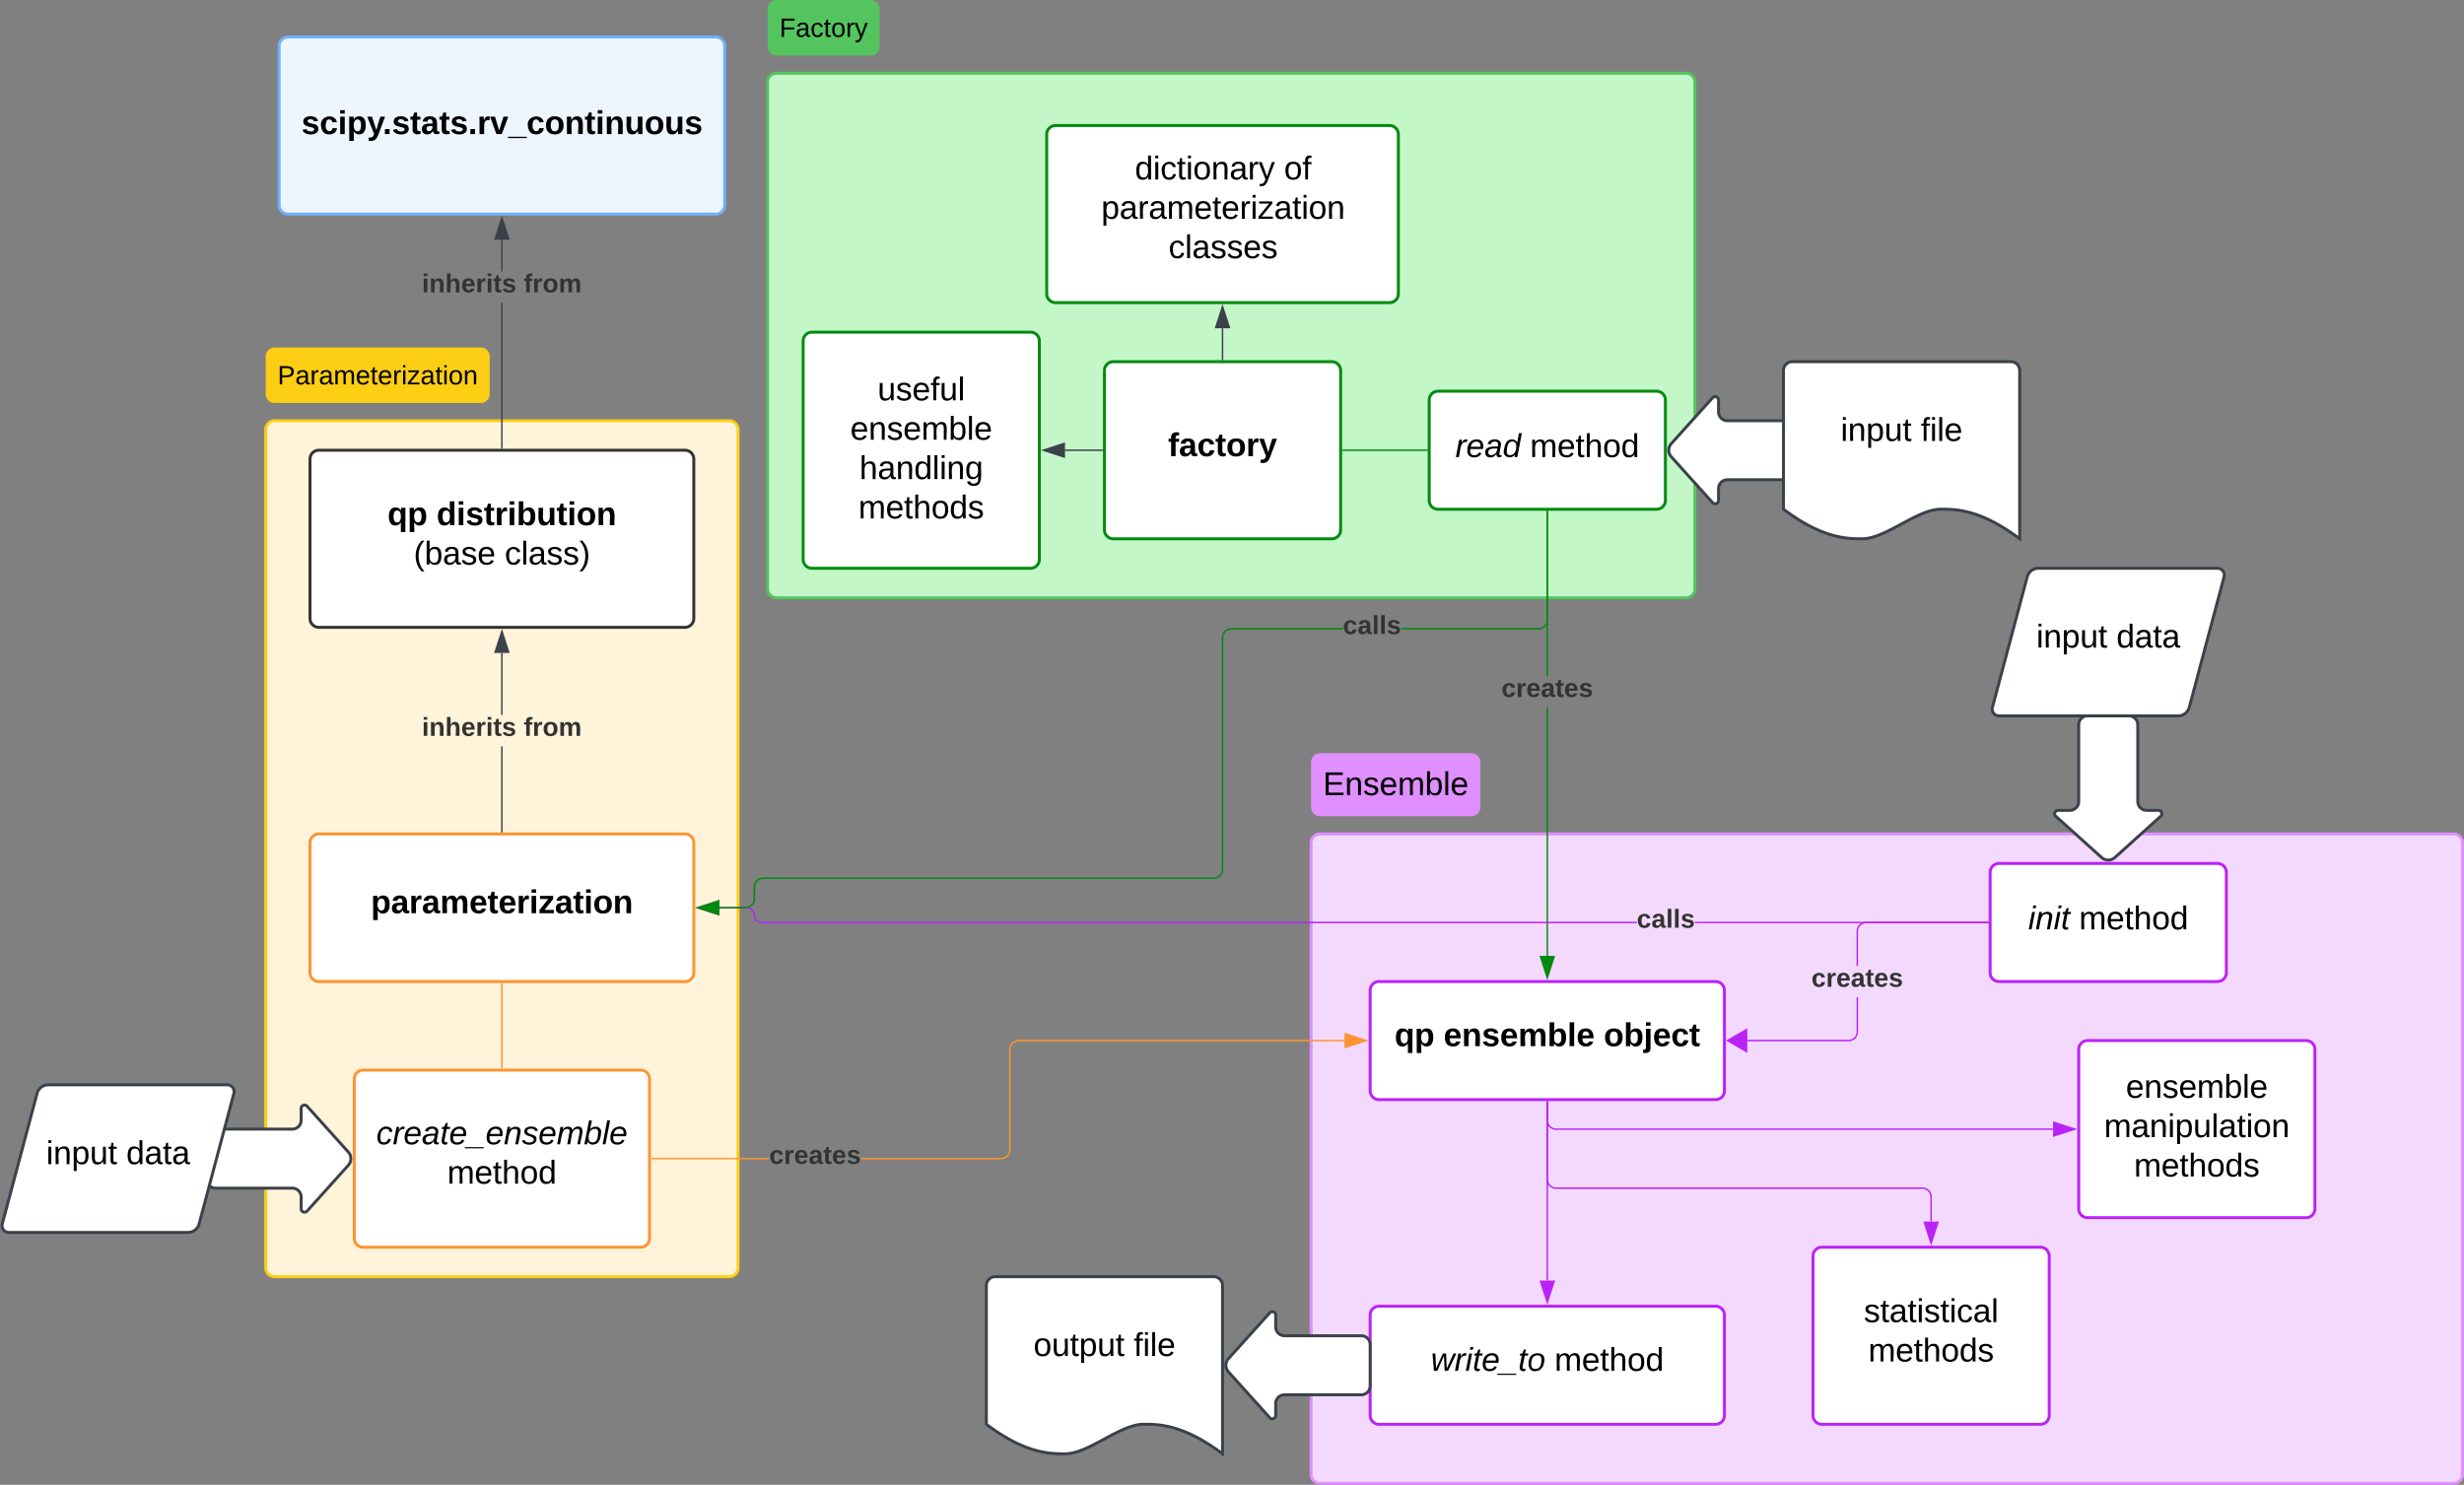 <svg xmlns="http://www.w3.org/2000/svg" xmlns:xlink="http://www.w3.org/1999/xlink" xmlns:lucid="lucid" width="1669.18" height="1006.05"><rect width="100%" height="100%" fill="#808080" stroke="none"/><g transform="translate(88.182 45.055)" lucid:page-tab-id="YKy2S~6Itggy"><path d="M800 526a6 6 0 0 1 6-6h768a6 6 0 0 1 6 6v428a6 6 0 0 1-6 6H806a6 6 0 0 1-6-6z" stroke="#e08fff" stroke-width="2" fill="#f4d9ff"/><path d="M800 471.33a6 6 0 0 1 6-6h102.64a6 6 0 0 1 6 6V502a6 6 0 0 1-6 6H806a6 6 0 0 1-6-6z" fill="#e08fff"/><use xlink:href="#a" transform="matrix(1,0,0,1,808,475.733) translate(0 17.944)"/><path d="M91.82 246a6 6 0 0 1 6-6h308a6 6 0 0 1 6 6v568a6 6 0 0 1-6 6h-308a6 6 0 0 1-6-6z" stroke="#fcce14" stroke-width="2" fill="#fff3d9"/><path d="M91.82 196.4a6 6 0 0 1 6-6h139.75a6 6 0 0 1 6 6V222a6 6 0 0 1-6 6H97.82a6 6 0 0 1-6-6z" fill="#fcce14"/><use xlink:href="#b" transform="matrix(1,0,0,1,99.818,200.8) translate(0 14.6)"/><path d="M431.82 10.54a6 6 0 0 1 6-6H1054a6 6 0 0 1 6 6V354a6 6 0 0 1-6 6H437.82a6 6 0 0 1-6-6z" stroke="#54c45e" stroke-width="2" fill="#c3f7c8"/><path d="M431.82-39.05a6 6 0 0 1 6-6h63.9a6 6 0 0 1 6 6v25.6a6 6 0 0 1-6 6h-63.9a6 6 0 0 1-6-6z" fill="#54c45e"/><use xlink:href="#c" transform="matrix(1,0,0,1,439.818,-34.655) translate(0 14.6)"/><path d="M121.82 266a6 6 0 0 1 6-6h248a6 6 0 0 1 6 6v108a6 6 0 0 1-6 6h-248a6 6 0 0 1-6-6z" stroke="#333" stroke-width="2" fill="#fff"/><use xlink:href="#d" transform="matrix(1,0,0,1,133.818,272) translate(40.5 38.778)"/><use xlink:href="#e" transform="matrix(1,0,0,1,133.818,272) translate(73.71 38.778)"/><use xlink:href="#f" transform="matrix(1,0,0,1,133.818,272) translate(58.216 65.444)"/><use xlink:href="#g" transform="matrix(1,0,0,1,133.818,272) translate(119.883 65.444)"/><path d="M840 626a6 6 0 0 1 6-6h228a6 6 0 0 1 6 6v68a6 6 0 0 1-6 6H846a6 6 0 0 1-6-6z" stroke="#ba23f6" stroke-width="2" fill="#fff"/><use xlink:href="#h" transform="matrix(1,0,0,1,852,632) translate(4.512 31.778)"/><use xlink:href="#i" transform="matrix(1,0,0,1,852,632) translate(37.722 31.778)"/><use xlink:href="#j" transform="matrix(1,0,0,1,852,632) translate(146.241 31.778)"/><path d="M1170.47 654.02l-.07 1-.24.98-.4.94-.52.87-.66.78-.77.66-.86.53-.94.4-1 .23-.98.08h-68.53v-.96h68.48l.88-.06.85-.2.8-.34.75-.45.66-.56.57-.65.45-.74.33-.8.2-.84.08-.88v-23.3h.94zm88.03-73.54h-82.48l-.88.06-.85.2-.8.34-.75.45-.66.56-.57.65-.45.74-.33.8-.2.84-.08.88v23.3h-.94V586l.07-1 .24-.98.4-.94.52-.87.66-.78.77-.66.86-.53.94-.4 1-.23.98-.08h82.52z" stroke="#ba23f6" stroke-width=".05" fill="#ba23f6"/><path d="M1259 580.48h-.5v-.96h.5z" fill="#ba23f6"/><path stroke="#ba23f6" stroke-width=".05" fill="#ba23f6"/><path d="M1095 667.5l-13-7.5 13-7.5z" fill="#ba23f6"/><path d="M1095.46 668.32l-14.4-8.32 14.4-8.32zm-12.5-8.32l11.56 6.68v-13.36z" stroke="#ba23f6" stroke-width=".05" fill="#ba23f6"/><use xlink:href="#k" transform="matrix(1,0,0,1,1138.914,609.333) translate(0 14.222)"/><path d="M960.48 602.62h-.96V434.3h.96zm0-189.65h-.96V301.5h.96z" stroke="#008a0e" stroke-width=".05" fill="#008a0e"/><path d="M960.48 301.5h-.96v-.5h.96z" fill="#008a0e"/><path stroke="#008a0e" stroke-width=".05" fill="#008a0e"/><path d="M960 617.38l-4.63-14.26h9.26z" fill="#008a0e"/><path d="M960 618.92l-5.3-16.28h10.6zm-3.98-15.33l3.98 12.25 3.98-12.26z" stroke="#008a0e" stroke-width=".05" fill="#008a0e"/><use xlink:href="#k" transform="matrix(1,0,0,1,928.914,412.97) translate(0 14.222)"/><path d="M660 206a6 6 0 0 1 6-6h148a6 6 0 0 1 6 6v108a6 6 0 0 1-6 6H666a6 6 0 0 1-6-6z" stroke="#008a0e" stroke-width="2" fill="#fff"/><use xlink:href="#l" transform="matrix(1,0,0,1,665,205) translate(38.056 59.028)"/><path d="M1260 546a6 6 0 0 1 6-6h148a6 6 0 0 1 6 6v68a6 6 0 0 1-6 6h-148a6 6 0 0 1-6-6z" stroke="#ba23f6" stroke-width="2" fill="#fff"/><use xlink:href="#m" transform="matrix(1,0,0,1,1265,545) translate(20.772 39.653)"/><use xlink:href="#n" transform="matrix(1,0,0,1,1265,545) translate(55.216 39.653)"/><path d="M880 226a6 6 0 0 1 6-6h148a6 6 0 0 1 6 6v68a6 6 0 0 1-6 6H886a6 6 0 0 1-6-6z" stroke="#008a0e" stroke-width="2" fill="#fff"/><use xlink:href="#o" transform="matrix(1,0,0,1,885,225) translate(12.716 39.653)"/><use xlink:href="#p" transform="matrix(1,0,0,1,885,225) translate(63.272 39.653)"/><path d="M121.82 526a6 6 0 0 1 6-6h248a6 6 0 0 1 6 6v88a6 6 0 0 1-6 6h-248a6 6 0 0 1-6-6z" stroke="#fc9432" stroke-width="2" fill="#fff"/><use xlink:href="#q" transform="matrix(1,0,0,1,126.818,525) translate(36.265 48.715)"/><path d="M432.93 740.48h-79.6v-.96h79.6zm389.7-80h-220.7l-.88.06-.85.2-.8.34-.74.45-.66.56-.56.65-.45.74-.34.8-.2.84-.08.88v68l-.07 1-.23.98-.4.94-.52.87-.66.78-.78.66-.87.53-.94.4-.98.23-1 .08h-94.8v-.96h94.77l.87-.06.85-.2.8-.34.74-.45.66-.56.56-.65.45-.74.33-.8.2-.84.07-.88v-68l.08-1 .25-.98.4-.94.52-.87.66-.78.77-.66.87-.53.94-.4 1-.23 1-.08H822.6z" stroke="#fc9432" stroke-width=".05" fill="#fc9432"/><path d="M353.33 740.48h-.5v-.96h.5z" fill="#fc9432"/><path stroke="#fc9432" stroke-width=".05" fill="#fc9432"/><path d="M837.38 660l-14.26 4.63v-9.26z" fill="#fc9432"/><path d="M838.92 660l-16.28 5.3v-10.6zm-15.33 3.98l12.25-3.98-12.26-3.98z" stroke="#fc9432" stroke-width=".05" fill="#fc9432"/><use xlink:href="#k" transform="matrix(1,0,0,1,432.934,729.333) translate(0 14.222)"/><path d="M151.82 686a6 6 0 0 1 6-6h188a6 6 0 0 1 6 6v108a6 6 0 0 1-6 6h-188a6 6 0 0 1-6-6z" stroke="#fc9432" stroke-width="2" fill="#fff"/><use xlink:href="#r" transform="matrix(1,0,0,1,156.818,685) translate(9.907 45.278)"/><use xlink:href="#p" transform="matrix(1,0,0,1,156.818,685) translate(57.994 71.944)"/><path d="M251.82 678.5v-57" stroke="#fc9432" fill="none"/><path d="M252.3 679h-.96v-.5h.95zM252.3 621.5h-.96v-.5h.95z" stroke="#fc9432" stroke-width=".05" fill="#fc9432"/><path d="M1140 274a6 6 0 0 1-6 6h-52a6 6 0 0 0-6 6v8a2.3 2.3 0 0 1-4 1.54l-28-31.08a6.67 6.67 0 0 1 0-8.92l28-31.08a2.3 2.3 0 0 1 4 1.54v8a6 6 0 0 0 6 6h52a6 6 0 0 1 6 6zM1354 440a6 6 0 0 1 6 6v52a6 6 0 0 0 6 6h8a2.3 2.3 0 0 1 1.54 4l-31.08 28a6.67 6.67 0 0 1-8.92 0l-31.08-28a2.3 2.3 0 0 1 1.54-4h8a6 6 0 0 0 6-6v-52a6 6 0 0 1 6-6zM51.82 726a6 6 0 0 1 6-6h52a6 6 0 0 0 6-6v-8a2.3 2.3 0 0 1 4-1.54l27.98 31.08a6.67 6.67 0 0 1 0 8.92l-27.97 31.08a2.3 2.3 0 0 1-4-1.54v-8a6 6 0 0 0-6-6h-52a6 6 0 0 1-6-6z" stroke="#3a414a" stroke-width="2" fill="#fff"/><path d="M252.3 518.5h-.96v-57.83h.95zm0-79.17h-.96v-41.95h.95z" stroke="#3a414a" stroke-width=".05" fill="#3a414a"/><path d="M252.3 519h-.96v-.5h.95z" fill="#3a414a"/><path stroke="#3a414a" stroke-width=".05" fill="#3a414a"/><path d="M256.45 396.88h-9.27l4.64-14.26z" fill="#3a414a"/><path d="M257.1 397.36h-10.57l5.3-16.28zm-9.26-.95h7.96l-3.98-12.25z" stroke="#3a414a" stroke-width=".05" fill="#3a414a"/><use xlink:href="#s" transform="matrix(1,0,0,1,197.621,439.333) translate(0 14.222)"/><use xlink:href="#t" transform="matrix(1,0,0,1,197.621,439.333) translate(68.988 14.222)"/><path d="M252.3 258.5h-.96v-98.37h.95zm0-119.7h-.96v-21.42h.95z" stroke="#3a414a" stroke-width=".05" fill="#3a414a"/><path d="M252.3 259h-.96v-.5h.95z" fill="#3a414a"/><path stroke="#3a414a" stroke-width=".05" fill="#3a414a"/><path d="M256.45 116.88h-9.27l4.64-14.26z" fill="#3a414a"/><path d="M257.1 117.36h-10.57l5.3-16.28zm-9.26-.95h7.96l-3.98-12.25z" stroke="#3a414a" stroke-width=".05" fill="#3a414a"/><use xlink:href="#s" transform="matrix(1,0,0,1,197.621,138.802) translate(0 14.222)"/><use xlink:href="#t" transform="matrix(1,0,0,1,197.621,138.802) translate(68.988 14.222)"/><path d="M100.9-14a6 6 0 0 1 6-6h289.83a6 6 0 0 1 6 6V94a6 6 0 0 1-6 6H106.9a6 6 0 0 1-6-6z" stroke="#6db1ff" stroke-width="2" fill="#edf5ff"/><use xlink:href="#u" transform="matrix(1,0,0,1,112.909,-8) translate(3.105 53.778)"/><path d="M960 701.5v121.12" stroke="#ba23f6" fill="none"/><path d="M960.48 701.5h-.96v-.5h.96z" stroke="#ba23f6" stroke-width=".05" fill="#ba23f6"/><path d="M960 837.38l-4.63-14.26h9.26z" stroke="#ba23f6" fill="#ba23f6"/><path d="M840 846a6 6 0 0 1 6-6h228a6 6 0 0 1 6 6v68a6 6 0 0 1-6 6H846a6 6 0 0 1-6-6z" stroke="#ba23f6" stroke-width="2" fill="#fff"/><use xlink:href="#v" transform="matrix(1,0,0,1,852,852) translate(29.111 31.778)"/><use xlink:href="#n" transform="matrix(1,0,0,1,852,852) translate(112.877 31.778)"/><path d="M840 894a6 6 0 0 1-6 6h-52a6 6 0 0 0-6 6v8a2.3 2.3 0 0 1-4 1.54l-28-31.08a6.67 6.67 0 0 1 0-8.92l28-31.08a2.3 2.3 0 0 1 4 1.54v8a6 6 0 0 0 6 6h52a6 6 0 0 1 6 6zM1120 206a6 6 0 0 1 6-6h148a6 6 0 0 1 6 6v114c-26.72-20.04-43.36-20.04-53.44-20.04-16 0-37.28 20.04-53.28 20.04-9.92 0-26.72 0-53.28-20.04z" stroke="#3a414a" stroke-width="2" fill="#fff"/><use xlink:href="#w" transform="matrix(1,0,0,1,1125,205) translate(33.735 48.715)"/><use xlink:href="#x" transform="matrix(1,0,0,1,1125,205) translate(87.994 48.715)"/><path d="M580 826a6 6 0 0 1 6-6h148a6 6 0 0 1 6 6v114c-26.72-20.04-43.36-20.04-53.44-20.04-16 0-37.28 20.04-53.28 20.04-9.92 0-26.72 0-53.28-20.04z" stroke="#3a414a" stroke-width="2" fill="#fff"/><use xlink:href="#y" transform="matrix(1,0,0,1,585,825) translate(26.914 48.715)"/><use xlink:href="#x" transform="matrix(1,0,0,1,585,825) translate(94.815 48.715)"/><path d="M1285.12 345.8a7.8 7.8 0 0 1 7.55-5.8H1414a4.6 4.6 0 0 1 4.45 5.8l-23.57 88.4a7.8 7.8 0 0 1-7.55 5.8H1266a4.6 4.6 0 0 1-4.45-5.8z" stroke="#3a414a" stroke-width="2" fill="#fff"/><use xlink:href="#w" transform="matrix(1,0,0,1,1265,345) translate(26.27 48.715)"/><use xlink:href="#z" transform="matrix(1,0,0,1,1265,345) translate(80.53 48.715)"/><path d="M-63.06 695.8a7.8 7.8 0 0 1 7.55-5.8H65.8a4.6 4.6 0 0 1 4.45 5.8L46.7 784.2a7.8 7.8 0 0 1-7.55 5.8H-82.18a4.6 4.6 0 0 1-4.46-5.8z" stroke="#3a414a" stroke-width="2" fill="#fff"/><use xlink:href="#w" transform="matrix(1,0,0,1,-83.182,695) translate(26.27 48.715)"/><use xlink:href="#z" transform="matrix(1,0,0,1,-83.182,695) translate(80.53 48.715)"/><path d="M418.68 569.6l.83.2.8.32.74.45.65.56.55.65.45.73.33.8.2.84.12 1.57.17.7.27.65.36.6.46.55.54.46.6.37.66.27.7.17.72.05h592.77v.96H427.8l-.84-.07-.83-.2-.8-.32-.73-.45-.65-.56-.56-.65-.46-.73-.33-.8-.2-.84-.1-1.57-.18-.7-.27-.65-.37-.6-.46-.55-.54-.46-.6-.37-.66-.27-.7-.17-.72-.05h-18.6v-.96h18.64zm839.82 9.92v.96h-198.38v-.96z" stroke="#ba23f6" stroke-width=".05" fill="#ba23f6"/><path d="M1259 580.48h-.5v-.96h.5z" fill="#ba23f6"/><path stroke="#ba23f6" stroke-width=".05" fill="#ba23f6"/><path d="M398.7 574.63L384.44 570l14.26-4.63z" fill="#ba23f6"/><path d="M399.18 575.3L382.9 570l16.28-5.3zm-13.2-5.3l12.25 3.98v-7.96z" stroke="#ba23f6" stroke-width=".05" fill="#ba23f6"/><use xlink:href="#A" transform="matrix(1,0,0,1,1020.61,569.333) translate(0 14.222)"/><path d="M821.53 381.48h-75.5l-.9.06-.84.2-.8.34-.75.45-.66.56-.57.65-.45.74-.33.8-.2.84-.07.88v157l-.08 1-.24.98-.4.94-.52.87-.66.78-.77.66-.86.53-.94.4-1 .23-.98.08H428.84l-.9.06-.83.2-.8.34-.73.45-.66.56-.55.65-.45.74-.33.8-.2.84-.08.88v8l-.1 1-.22.98-.4.94-.52.87-.66.78-.77.66-.87.53-.94.4-1 .23-.98.08H399.2v-.96h17.6l.88-.06.84-.2.8-.34.75-.45.65-.56.57-.65.44-.74.33-.8.2-.84.07-.88v-8l.08-1 .24-.98.4-.94.52-.87.66-.78.77-.66.88-.53.94-.4 1-.23.98-.08h305.18l.88-.06.85-.2.8-.34.75-.45.66-.56.57-.65.45-.74.33-.8.2-.84.07-.88v-157l.08-1 .24-.98.4-.94.52-.87.66-.78.77-.66.86-.53.94-.4 1-.23.98-.08h75.55zm138.95-6.46l-.08 1-.24.98-.4.94-.52.87-.66.78-.77.66-.86.53-.94.4-1 .23-.98.08h-92.98v-.96h92.94l.88-.06.85-.2.8-.34.75-.45.66-.56.57-.65.45-.74.33-.8.2-.84.07-.88V301.5h.96z" stroke="#008a0e" stroke-width=".05" fill="#008a0e"/><path d="M960.48 301.5h-.96v-.5h.96z" fill="#008a0e"/><path stroke="#008a0e" stroke-width=".05" fill="#008a0e"/><path d="M398.7 574.63L384.44 570l14.26-4.63z" fill="#008a0e"/><path d="M399.18 575.3L382.9 570l16.28-5.3zm-13.2-5.3l12.25 3.98v-7.96z" stroke="#008a0e" stroke-width=".05" fill="#008a0e"/><use xlink:href="#A" transform="matrix(1,0,0,1,821.534,370.333) translate(0 14.222)"/><path d="M960 701.5V714a6 6 0 0 0 6 6h336.62" stroke="#ba23f6" fill="none"/><path d="M960.48 701.5h-.96v-.5h.96z" stroke="#ba23f6" stroke-width=".05" fill="#ba23f6"/><path d="M1317.38 720l-14.26 4.63v-9.26z" stroke="#ba23f6" fill="#ba23f6"/><path d="M1320 666a6 6 0 0 1 6-6h148a6 6 0 0 1 6 6v108a6 6 0 0 1-6 6h-148a6 6 0 0 1-6-6z" stroke="#ba23f6" stroke-width="2" fill="#fff"/><use xlink:href="#B" transform="matrix(1,0,0,1,1332,672) translate(19.914 26.778)"/><use xlink:href="#C" transform="matrix(1,0,0,1,1332,672) translate(5.16 53.444)"/><use xlink:href="#D" transform="matrix(1,0,0,1,1332,672) translate(25.438 80.111)"/><path d="M960 701.5V754a6 6 0 0 0 6 6h248a6 6 0 0 1 6 6v16.62" stroke="#ba23f6" fill="none"/><path d="M960.48 701.5h-.96v-.5h.96z" stroke="#ba23f6" stroke-width=".05" fill="#ba23f6"/><path d="M1220 797.38l-4.63-14.26h9.27z" stroke="#ba23f6" fill="#ba23f6"/><path d="M1140 806a6 6 0 0 1 6-6h148a6 6 0 0 1 6 6v108a6 6 0 0 1-6 6h-148a6 6 0 0 1-6-6z" stroke="#ba23f6" stroke-width="2" fill="#fff"/><g><use xlink:href="#E" transform="matrix(1,0,0,1,1152,812) translate(22.414 38.778)"/><use xlink:href="#D" transform="matrix(1,0,0,1,1152,812) translate(25.438 65.444)"/></g><path d="M740 198.5v-21.12" stroke="#3a414a" fill="none"/><path d="M740.48 199h-.96v-.5h.96z" stroke="#3a414a" stroke-width=".05" fill="#3a414a"/><path d="M740 162.62l4.63 14.26h-9.26z" stroke="#3a414a" fill="#3a414a"/><path d="M620.9 46a6 6 0 0 1 6-6h226.2a6 6 0 0 1 6 6v108a6 6 0 0 1-6 6H626.9a6 6 0 0 1-6-6z" stroke="#008a0e" stroke-width="2" fill="#fff"/><g><use xlink:href="#F" transform="matrix(1,0,0,1,625.909,45) translate(54.716 31.528)"/><use xlink:href="#G" transform="matrix(1,0,0,1,625.909,45) translate(155.765 31.528)"/><use xlink:href="#H" transform="matrix(1,0,0,1,625.909,45) translate(31.938 58.194)"/><use xlink:href="#I" transform="matrix(1,0,0,1,625.909,45) translate(77.494 84.861)"/></g><path d="M658.5 260h-25.2" stroke="#3a414a" fill="none"/><path d="M659 260.48h-.5v-.96h.5z" stroke="#3a414a" stroke-width=".05" fill="#3a414a"/><path d="M618.53 260l14.26-4.63v9.26z" stroke="#3a414a" fill="#3a414a"/><path d="M455.9 186a6 6 0 0 1 6-6h148a6 6 0 0 1 6 6v148a6 6 0 0 1-6 6h-148a6 6 0 0 1-6-6z" stroke="#008a0e" stroke-width="2" fill="#fff"/><g><use xlink:href="#J" transform="matrix(1,0,0,1,460.909,185) translate(45.401 41.215)"/><use xlink:href="#K" transform="matrix(1,0,0,1,460.909,185) translate(26.914 67.882)"/><use xlink:href="#L" transform="matrix(1,0,0,1,460.909,185) translate(33.086 94.549)"/><use xlink:href="#M" transform="matrix(1,0,0,1,460.909,185) translate(32.438 121.215)"/></g><path d="M821.5 260h57" stroke="#008a0e" fill="none"/><path d="M821.5 260.48h-.5v-.96h.5zM879 260.48h-.5v-.96h.5z" stroke="#008a0e" stroke-width=".05" fill="#008a0e"/><defs><path d="M30 0v-248h187v28H63v79h144v27H63v87h162V0H30" id="N"/><path d="M117-194c89-4 53 116 60 194h-32v-121c0-31-8-49-39-48C34-167 62-67 57 0H25l-1-190h30c1 10-1 24 2 32 11-22 29-35 61-36" id="O"/><path d="M135-143c-3-34-86-38-87 0 15 53 115 12 119 90S17 21 10-45l28-5c4 36 97 45 98 0-10-56-113-15-118-90-4-57 82-63 122-42 12 7 21 19 24 35" id="P"/><path d="M100-194c63 0 86 42 84 106H49c0 40 14 67 53 68 26 1 43-12 49-29l28 8c-11 28-37 45-77 45C44 4 14-33 15-96c1-61 26-98 85-98zm52 81c6-60-76-77-97-28-3 7-6 17-6 28h103" id="Q"/><path d="M210-169c-67 3-38 105-44 169h-31v-121c0-29-5-50-35-48C34-165 62-65 56 0H25l-1-190h30c1 10-1 24 2 32 10-44 99-50 107 0 11-21 27-35 58-36 85-2 47 119 55 194h-31v-121c0-29-5-49-35-48" id="R"/><path d="M115-194c53 0 69 39 70 98 0 66-23 100-70 100C84 3 66-7 56-30L54 0H23l1-261h32v101c10-23 28-34 59-34zm-8 174c40 0 45-34 45-75 0-40-5-75-45-74-42 0-51 32-51 76 0 43 10 73 51 73" id="S"/><path d="M24 0v-261h32V0H24" id="T"/><g id="a"><use transform="matrix(0.062,0,0,0.062,0,0)" xlink:href="#N"/><use transform="matrix(0.062,0,0,0.062,14.815,0)" xlink:href="#O"/><use transform="matrix(0.062,0,0,0.062,27.16,0)" xlink:href="#P"/><use transform="matrix(0.062,0,0,0.062,38.272,0)" xlink:href="#Q"/><use transform="matrix(0.062,0,0,0.062,50.617,0)" xlink:href="#R"/><use transform="matrix(0.062,0,0,0.062,69.074,0)" xlink:href="#S"/><use transform="matrix(0.062,0,0,0.062,81.42,0)" xlink:href="#T"/><use transform="matrix(0.062,0,0,0.062,86.296,0)" xlink:href="#Q"/></g><path d="M30-248c87 1 191-15 191 75 0 78-77 80-158 76V0H30v-248zm33 125c57 0 124 11 124-50 0-59-68-47-124-48v98" id="U"/><path d="M141-36C126-15 110 5 73 4 37 3 15-17 15-53c-1-64 63-63 125-63 3-35-9-54-41-54-24 1-41 7-42 31l-33-3c5-37 33-52 76-52 45 0 72 20 72 64v82c-1 20 7 32 28 27v20c-31 9-61-2-59-35zM48-53c0 20 12 33 32 33 41-3 63-29 60-74-43 2-92-5-92 41" id="V"/><path d="M114-163C36-179 61-72 57 0H25l-1-190h30c1 12-1 29 2 39 6-27 23-49 58-41v29" id="W"/><path d="M59-47c-2 24 18 29 38 22v24C64 9 27 4 27-40v-127H5v-23h24l9-43h21v43h35v23H59v120" id="X"/><path d="M24-231v-30h32v30H24zM24 0v-190h32V0H24" id="Y"/><path d="M9 0v-24l116-142H16v-24h144v24L44-24h123V0H9" id="Z"/><path d="M100-194c62-1 85 37 85 99 1 63-27 99-86 99S16-35 15-95c0-66 28-99 85-99zM99-20c44 1 53-31 53-75 0-43-8-75-51-75s-53 32-53 75 10 74 51 75" id="aa"/><g id="b"><use transform="matrix(0.05,0,0,0.05,0,0)" xlink:href="#U"/><use transform="matrix(0.05,0,0,0.05,12,0)" xlink:href="#V"/><use transform="matrix(0.05,0,0,0.05,22,0)" xlink:href="#W"/><use transform="matrix(0.05,0,0,0.05,27.95,0)" xlink:href="#V"/><use transform="matrix(0.05,0,0,0.05,37.95,0)" xlink:href="#R"/><use transform="matrix(0.05,0,0,0.05,52.9,0)" xlink:href="#Q"/><use transform="matrix(0.05,0,0,0.05,62.9,0)" xlink:href="#X"/><use transform="matrix(0.05,0,0,0.05,67.9,0)" xlink:href="#Q"/><use transform="matrix(0.05,0,0,0.05,77.9,0)" xlink:href="#W"/><use transform="matrix(0.05,0,0,0.05,83.85,0)" xlink:href="#Y"/><use transform="matrix(0.05,0,0,0.05,87.8,0)" xlink:href="#Z"/><use transform="matrix(0.05,0,0,0.05,96.8,0)" xlink:href="#V"/><use transform="matrix(0.05,0,0,0.05,106.8,0)" xlink:href="#X"/><use transform="matrix(0.05,0,0,0.05,111.8,0)" xlink:href="#Y"/><use transform="matrix(0.05,0,0,0.05,115.75,0)" xlink:href="#aa"/><use transform="matrix(0.05,0,0,0.05,125.75,0)" xlink:href="#O"/></g><path d="M63-220v92h138v28H63V0H30v-248h175v28H63" id="ab"/><path d="M96-169c-40 0-48 33-48 73s9 75 48 75c24 0 41-14 43-38l32 2c-6 37-31 61-74 61-59 0-76-41-82-99-10-93 101-131 147-64 4 7 5 14 7 22l-32 3c-4-21-16-35-41-35" id="ac"/><path d="M179-190L93 31C79 59 56 82 12 73V49c39 6 53-20 64-50L1-190h34L92-34l54-156h33" id="ad"/><g id="c"><use transform="matrix(0.05,0,0,0.05,0,0)" xlink:href="#ab"/><use transform="matrix(0.05,0,0,0.05,10.95,0)" xlink:href="#V"/><use transform="matrix(0.05,0,0,0.05,20.95,0)" xlink:href="#ac"/><use transform="matrix(0.05,0,0,0.05,29.95,0)" xlink:href="#X"/><use transform="matrix(0.05,0,0,0.05,34.95,0)" xlink:href="#aa"/><use transform="matrix(0.05,0,0,0.05,44.95,0)" xlink:href="#W"/><use transform="matrix(0.05,0,0,0.05,50.9,0)" xlink:href="#ad"/></g><path d="M84 4C32 4 15-41 15-95c0-55 18-99 73-99 29 0 47 12 58 34l2-30h48l-1 265h-49V-32C136-9 114 4 84 4zm21-34c32 0 41-29 41-66 0-36-9-64-40-64-33 0-39 30-40 65 0 43 13 65 39 65" id="ae"/><path d="M135-194c53 0 70 44 70 98 0 56-19 98-73 100-31 1-45-17-59-34 3 33 2 69 2 105H25l-1-265h48c2 10 0 23 3 31 11-24 29-35 60-35zM114-30c33 0 39-31 40-66 0-38-9-64-40-64-56 0-55 130 0 130" id="af"/><g id="d"><use transform="matrix(0.062,0,0,0.062,0,0)" xlink:href="#ae"/><use transform="matrix(0.062,0,0,0.062,13.519,0)" xlink:href="#af"/></g><path d="M88-194c31-1 46 15 58 34l-1-101h50l1 261h-48c-2-10 0-23-3-31C134-8 116 4 84 4 32 4 16-41 15-95c0-56 19-97 73-99zm17 164c33 0 40-30 41-66 1-37-9-64-41-64s-38 30-39 65c0 43 13 65 39 65" id="ag"/><path d="M25-224v-37h50v37H25zM25 0v-190h50V0H25" id="ah"/><path d="M137-138c1-29-70-34-71-4 15 46 118 7 119 86 1 83-164 76-172 9l43-7c4 19 20 25 44 25 33 8 57-30 24-41C81-84 22-81 20-136c-2-80 154-74 161-7" id="ai"/><path d="M115-3C79 11 28 4 28-45v-112H4v-33h27l15-45h31v45h36v33H77v99c-1 23 16 31 38 25v30" id="aj"/><path d="M135-150c-39-12-60 13-60 57V0H25l-1-190h47c2 13-1 29 3 40 6-28 27-53 61-41v41" id="ak"/><path d="M135-194c52 0 70 43 70 98 0 56-19 99-73 100-30 1-46-15-58-35L72 0H24l1-261h50v104c11-23 29-37 60-37zM114-30c31 0 40-27 40-66 0-37-7-63-39-63s-41 28-41 65c0 36 8 64 40 64" id="al"/><path d="M85 4C-2 5 27-109 22-190h50c7 57-23 150 33 157 60-5 35-97 40-157h50l1 190h-47c-2-12 1-28-3-38-12 25-28 42-61 42" id="am"/><path d="M110-194c64 0 96 36 96 99 0 64-35 99-97 99-61 0-95-36-95-99 0-62 34-99 96-99zm-1 164c35 0 45-28 45-65 0-40-10-65-43-65-34 0-45 26-45 65 0 36 10 65 43 65" id="an"/><path d="M135-194c87-1 58 113 63 194h-50c-7-57 23-157-34-157-59 0-34 97-39 157H25l-1-190h47c2 12-1 28 3 38 12-26 28-41 61-42" id="ao"/><g id="e"><use transform="matrix(0.062,0,0,0.062,0,0)" xlink:href="#ag"/><use transform="matrix(0.062,0,0,0.062,13.519,0)" xlink:href="#ah"/><use transform="matrix(0.062,0,0,0.062,19.691,0)" xlink:href="#ai"/><use transform="matrix(0.062,0,0,0.062,32.037,0)" xlink:href="#aj"/><use transform="matrix(0.062,0,0,0.062,39.383,0)" xlink:href="#ak"/><use transform="matrix(0.062,0,0,0.062,48.025,0)" xlink:href="#ah"/><use transform="matrix(0.062,0,0,0.062,54.198,0)" xlink:href="#al"/><use transform="matrix(0.062,0,0,0.062,67.716,0)" xlink:href="#am"/><use transform="matrix(0.062,0,0,0.062,81.235,0)" xlink:href="#aj"/><use transform="matrix(0.062,0,0,0.062,88.58,0)" xlink:href="#ah"/><use transform="matrix(0.062,0,0,0.062,94.753,0)" xlink:href="#an"/><use transform="matrix(0.062,0,0,0.062,108.272,0)" xlink:href="#ao"/></g><path d="M87 75C49 33 22-17 22-94c0-76 28-126 65-167h31c-38 41-64 92-64 168S80 34 118 75H87" id="ap"/><g id="f"><use transform="matrix(0.062,0,0,0.062,0,0)" xlink:href="#ap"/><use transform="matrix(0.062,0,0,0.062,7.346,0)" xlink:href="#S"/><use transform="matrix(0.062,0,0,0.062,19.691,0)" xlink:href="#V"/><use transform="matrix(0.062,0,0,0.062,32.037,0)" xlink:href="#P"/><use transform="matrix(0.062,0,0,0.062,43.148,0)" xlink:href="#Q"/></g><path d="M33-261c38 41 65 92 65 168S71 34 33 75H2C39 34 66-17 66-93S39-220 2-261h31" id="aq"/><g id="g"><use transform="matrix(0.062,0,0,0.062,0,0)" xlink:href="#ac"/><use transform="matrix(0.062,0,0,0.062,11.111,0)" xlink:href="#T"/><use transform="matrix(0.062,0,0,0.062,15.988,0)" xlink:href="#V"/><use transform="matrix(0.062,0,0,0.062,28.333,0)" xlink:href="#P"/><use transform="matrix(0.062,0,0,0.062,39.444,0)" xlink:href="#P"/><use transform="matrix(0.062,0,0,0.062,50.556,0)" xlink:href="#aq"/></g><g id="h"><use transform="matrix(0.062,0,0,0.062,0,0)" xlink:href="#ae"/><use transform="matrix(0.062,0,0,0.062,13.519,0)" xlink:href="#af"/></g><path d="M185-48c-13 30-37 53-82 52C43 2 14-33 14-96s30-98 90-98c62 0 83 45 84 108H66c0 31 8 55 39 56 18 0 30-7 34-22zm-45-69c5-46-57-63-70-21-2 6-4 13-4 21h74" id="ar"/><path d="M220-157c-53 9-28 100-34 157h-49v-107c1-27-5-49-29-50C55-147 81-57 75 0H25l-1-190h47c2 12-1 28 3 38 10-53 101-56 108 0 13-22 24-43 59-42 82 1 51 116 57 194h-49v-107c-1-25-5-48-29-50" id="as"/><path d="M25 0v-261h50V0H25" id="at"/><g id="i"><use transform="matrix(0.062,0,0,0.062,0,0)" xlink:href="#ar"/><use transform="matrix(0.062,0,0,0.062,12.346,0)" xlink:href="#ao"/><use transform="matrix(0.062,0,0,0.062,25.864,0)" xlink:href="#ai"/><use transform="matrix(0.062,0,0,0.062,38.21,0)" xlink:href="#ar"/><use transform="matrix(0.062,0,0,0.062,50.556,0)" xlink:href="#as"/><use transform="matrix(0.062,0,0,0.062,70.309,0)" xlink:href="#al"/><use transform="matrix(0.062,0,0,0.062,83.827,0)" xlink:href="#at"/><use transform="matrix(0.062,0,0,0.062,90,0)" xlink:href="#ar"/></g><path d="M25-224v-37h50v37H25zM75 22c2 45-34 59-81 51V38c22 5 31-5 31-27v-201h50V22" id="au"/><path d="M190-63c-7 42-38 67-86 67-59 0-84-38-90-98-12-110 154-137 174-36l-49 2c-2-19-15-32-35-32-30 0-35 28-38 64-6 74 65 87 74 30" id="av"/><g id="j"><use transform="matrix(0.062,0,0,0.062,0,0)" xlink:href="#an"/><use transform="matrix(0.062,0,0,0.062,13.519,0)" xlink:href="#al"/><use transform="matrix(0.062,0,0,0.062,27.037,0)" xlink:href="#au"/><use transform="matrix(0.062,0,0,0.062,33.21,0)" xlink:href="#ar"/><use transform="matrix(0.062,0,0,0.062,45.556,0)" xlink:href="#av"/><use transform="matrix(0.062,0,0,0.062,57.901,0)" xlink:href="#aj"/></g><path fill="#333" d="M190-63c-7 42-38 67-86 67-59 0-84-38-90-98-12-110 154-137 174-36l-49 2c-2-19-15-32-35-32-30 0-35 28-38 64-6 74 65 87 74 30" id="aw"/><path fill="#333" d="M135-150c-39-12-60 13-60 57V0H25l-1-190h47c2 13-1 29 3 40 6-28 27-53 61-41v41" id="ax"/><path fill="#333" d="M185-48c-13 30-37 53-82 52C43 2 14-33 14-96s30-98 90-98c62 0 83 45 84 108H66c0 31 8 55 39 56 18 0 30-7 34-22zm-45-69c5-46-57-63-70-21-2 6-4 13-4 21h74" id="ay"/><path fill="#333" d="M133-34C117-15 103 5 69 4 32 3 11-16 11-54c-1-60 55-63 116-61 1-26-3-47-28-47-18 1-26 9-28 27l-52-2c7-38 36-58 82-57s74 22 75 68l1 82c-1 14 12 18 25 15v27c-30 8-71 5-69-32zm-48 3c29 0 43-24 42-57-32 0-66-3-65 30 0 17 8 27 23 27" id="az"/><path fill="#333" d="M115-3C79 11 28 4 28-45v-112H4v-33h27l15-45h31v45h36v33H77v99c-1 23 16 31 38 25v30" id="aA"/><path fill="#333" d="M137-138c1-29-70-34-71-4 15 46 118 7 119 86 1 83-164 76-172 9l43-7c4 19 20 25 44 25 33 8 57-30 24-41C81-84 22-81 20-136c-2-80 154-74 161-7" id="aB"/><g id="k"><use transform="matrix(0.049,0,0,0.049,0,0)" xlink:href="#aw"/><use transform="matrix(0.049,0,0,0.049,9.877,0)" xlink:href="#ax"/><use transform="matrix(0.049,0,0,0.049,16.79,0)" xlink:href="#ay"/><use transform="matrix(0.049,0,0,0.049,26.667,0)" xlink:href="#az"/><use transform="matrix(0.049,0,0,0.049,36.543,0)" xlink:href="#aA"/><use transform="matrix(0.049,0,0,0.049,42.42,0)" xlink:href="#ay"/><use transform="matrix(0.049,0,0,0.049,52.296,0)" xlink:href="#aB"/></g><path d="M121-226c-27-7-43 5-38 36h38v33H83V0H34v-157H6v-33h28c-9-59 32-81 87-68v32" id="aC"/><path d="M133-34C117-15 103 5 69 4 32 3 11-16 11-54c-1-60 55-63 116-61 1-26-3-47-28-47-18 1-26 9-28 27l-52-2c7-38 36-58 82-57s74 22 75 68l1 82c-1 14 12 18 25 15v27c-30 8-71 5-69-32zm-48 3c29 0 43-24 42-57-32 0-66-3-65 30 0 17 8 27 23 27" id="aD"/><path d="M123 10C108 53 80 86 19 72V37c35 8 53-11 59-39L3-190h52l48 148c12-52 28-100 44-148h51" id="aE"/><g id="l"><use transform="matrix(0.062,0,0,0.062,0,0)" xlink:href="#aC"/><use transform="matrix(0.062,0,0,0.062,7.346,0)" xlink:href="#aD"/><use transform="matrix(0.062,0,0,0.062,19.691,0)" xlink:href="#av"/><use transform="matrix(0.062,0,0,0.062,32.037,0)" xlink:href="#aj"/><use transform="matrix(0.062,0,0,0.062,39.383,0)" xlink:href="#an"/><use transform="matrix(0.062,0,0,0.062,52.901,0)" xlink:href="#ak"/><use transform="matrix(0.062,0,0,0.062,61.543,0)" xlink:href="#aE"/></g><path d="M50-231l6-30h32l-6 30H50zM6 0l37-190h31L37 0H6" id="aF"/><path d="M67-158c22-48 132-52 116 29L158 0h-32l25-140c3-38-53-32-70-12C52-117 51-52 38 0H6l36-190h30" id="aG"/><path d="M51-54c-9 22 5 41 31 30L79-1C43 14 10-4 19-52l22-115H19l5-23h22l19-43h21l-9 43h35l-4 23H73" id="aH"/><g id="m"><use transform="matrix(0.062,0,0,0.062,0,0)" xlink:href="#aF"/><use transform="matrix(0.062,0,0,0.062,4.877,0)" xlink:href="#aG"/><use transform="matrix(0.062,0,0,0.062,17.222,0)" xlink:href="#aF"/><use transform="matrix(0.062,0,0,0.062,22.099,0)" xlink:href="#aH"/></g><path d="M106-169C34-169 62-67 57 0H25v-261h32l-1 103c12-21 28-36 61-36 89 0 53 116 60 194h-32v-121c2-32-8-49-39-48" id="aI"/><path d="M85-194c31 0 48 13 60 33l-1-100h32l1 261h-30c-2-10 0-23-3-31C134-8 116 4 85 4 32 4 16-35 15-94c0-66 23-100 70-100zm9 24c-40 0-46 34-46 75 0 40 6 74 45 74 42 0 51-32 51-76 0-42-9-74-50-73" id="aJ"/><g id="n"><use transform="matrix(0.062,0,0,0.062,0,0)" xlink:href="#R"/><use transform="matrix(0.062,0,0,0.062,18.457,0)" xlink:href="#Q"/><use transform="matrix(0.062,0,0,0.062,30.802,0)" xlink:href="#X"/><use transform="matrix(0.062,0,0,0.062,36.975,0)" xlink:href="#aI"/><use transform="matrix(0.062,0,0,0.062,49.321,0)" xlink:href="#aa"/><use transform="matrix(0.062,0,0,0.062,61.667,0)" xlink:href="#aJ"/></g><path d="M66-151c12-25 30-51 66-40l-6 26C45-176 58-65 38 0H6l36-190h30" id="aK"/><path d="M111-194c62-3 86 47 72 106H45c-7 38 6 69 45 68 27-1 43-14 53-32l24 11C152-15 129 4 87 4 38 3 12-23 12-71c0-70 32-119 99-123zm44 81c14-66-71-72-95-28-4 8-8 17-11 28h106" id="aL"/><path d="M165-48c-4 18 1 34 23 27l-3 20c-29 8-62 0-52-35h-2C116-14 99 4 63 4 30 4 8-16 8-49c0-68 71-67 138-67 10-26 0-56-31-54-26 1-42 9-47 31l-32-5c8-67 160-71 144 15-5 28-9 54-15 81zM42-50c3 52 80 24 89-6 7-12 7-24 11-38-47 1-103-4-100 44" id="aM"/><path d="M133-28C103 26-5 8 13-77c13-62 24-115 90-117 29-1 46 15 56 35l19-102h32L160 0h-30zM45-64c-2 27 10 43 35 43 54-1 69-50 69-103 0-29-15-46-42-46-53-1-58 58-62 106" id="aN"/><g id="o"><use transform="matrix(0.062,0,0,0.062,0,0)" xlink:href="#aK"/><use transform="matrix(0.062,0,0,0.062,7.346,0)" xlink:href="#aL"/><use transform="matrix(0.062,0,0,0.062,19.691,0)" xlink:href="#aM"/><use transform="matrix(0.062,0,0,0.062,32.037,0)" xlink:href="#aN"/></g><g id="p"><use transform="matrix(0.062,0,0,0.062,0,0)" xlink:href="#R"/><use transform="matrix(0.062,0,0,0.062,18.457,0)" xlink:href="#Q"/><use transform="matrix(0.062,0,0,0.062,30.802,0)" xlink:href="#X"/><use transform="matrix(0.062,0,0,0.062,36.975,0)" xlink:href="#aI"/><use transform="matrix(0.062,0,0,0.062,49.321,0)" xlink:href="#aa"/><use transform="matrix(0.062,0,0,0.062,61.667,0)" xlink:href="#aJ"/></g><path d="M12 0v-35l95-120H19v-35h142v35L67-36h103V0H12" id="aO"/><g id="q"><use transform="matrix(0.062,0,0,0.062,0,0)" xlink:href="#af"/><use transform="matrix(0.062,0,0,0.062,13.519,0)" xlink:href="#aD"/><use transform="matrix(0.062,0,0,0.062,25.864,0)" xlink:href="#ak"/><use transform="matrix(0.062,0,0,0.062,34.506,0)" xlink:href="#aD"/><use transform="matrix(0.062,0,0,0.062,46.852,0)" xlink:href="#as"/><use transform="matrix(0.062,0,0,0.062,66.605,0)" xlink:href="#ar"/><use transform="matrix(0.062,0,0,0.062,78.951,0)" xlink:href="#aj"/><use transform="matrix(0.062,0,0,0.062,86.296,0)" xlink:href="#ar"/><use transform="matrix(0.062,0,0,0.062,98.642,0)" xlink:href="#ak"/><use transform="matrix(0.062,0,0,0.062,107.284,0)" xlink:href="#ah"/><use transform="matrix(0.062,0,0,0.062,113.457,0)" xlink:href="#aO"/><use transform="matrix(0.062,0,0,0.062,124.568,0)" xlink:href="#aD"/><use transform="matrix(0.062,0,0,0.062,136.914,0)" xlink:href="#aj"/><use transform="matrix(0.062,0,0,0.062,144.259,0)" xlink:href="#ah"/><use transform="matrix(0.062,0,0,0.062,150.432,0)" xlink:href="#an"/><use transform="matrix(0.062,0,0,0.062,163.951,0)" xlink:href="#ao"/></g><path d="M44-68c0 29 11 47 38 47 30 0 42-19 51-41l28 9C148-21 126 4 82 4 31 4 10-29 12-85c3-77 74-140 146-93 12 8 15 23 18 40l-31 5c-1-22-13-36-36-36-52 0-65 49-65 101" id="aP"/><path d="M-28 44V31h207v13H-28" id="aQ"/><path d="M55-144c13 50 104 24 104 88C159 21 15 23 1-39l26-10c6 40 102 42 102-4-13-50-104-23-104-87 0-71 143-71 148-8l-29 4c-5-35-85-37-89 0" id="aR"/><path d="M248-111c6-24 9-61-24-58-72 9-57 108-77 169h-31l26-142c3-37-50-30-64-10C52-115 50-51 37 0H6l36-190h30c-1 10-6 24-4 32 13-43 101-52 105 5 13-22 29-41 61-41 90 0 28 129 23 194h-31" id="aS"/><path d="M68-162c25-46 127-43 121 31C183-60 169 1 98 4 69 5 53-11 43-31L36 0H5l52-261h31zm88 36c2-27-9-43-34-43-55 0-70 51-70 103 0 29 15 45 43 46 52 0 58-58 61-106" id="aT"/><path d="M6 0l50-261h32L37 0H6" id="aU"/><g id="r"><use transform="matrix(0.062,0,0,0.062,0,0)" xlink:href="#aP"/><use transform="matrix(0.062,0,0,0.062,11.111,0)" xlink:href="#aK"/><use transform="matrix(0.062,0,0,0.062,18.457,0)" xlink:href="#aL"/><use transform="matrix(0.062,0,0,0.062,30.802,0)" xlink:href="#aM"/><use transform="matrix(0.062,0,0,0.062,43.148,0)" xlink:href="#aH"/><use transform="matrix(0.062,0,0,0.062,49.321,0)" xlink:href="#aL"/><use transform="matrix(0.062,0,0,0.062,61.667,0)" xlink:href="#aQ"/><use transform="matrix(0.062,0,0,0.062,74.012,0)" xlink:href="#aL"/><use transform="matrix(0.062,0,0,0.062,86.358,0)" xlink:href="#aG"/><use transform="matrix(0.062,0,0,0.062,98.704,0)" xlink:href="#aR"/><use transform="matrix(0.062,0,0,0.062,109.815,0)" xlink:href="#aL"/><use transform="matrix(0.062,0,0,0.062,122.16,0)" xlink:href="#aS"/><use transform="matrix(0.062,0,0,0.062,140.617,0)" xlink:href="#aT"/><use transform="matrix(0.062,0,0,0.062,152.963,0)" xlink:href="#aU"/><use transform="matrix(0.062,0,0,0.062,157.84,0)" xlink:href="#aL"/></g><path fill="#333" d="M25-224v-37h50v37H25zM25 0v-190h50V0H25" id="aV"/><path fill="#333" d="M135-194c87-1 58 113 63 194h-50c-7-57 23-157-34-157-59 0-34 97-39 157H25l-1-190h47c2 12-1 28 3 38 12-26 28-41 61-42" id="aW"/><path fill="#333" d="M114-157C55-157 80-60 75 0H25v-261h50l-1 109c12-26 28-41 61-42 86-1 58 113 63 194h-50c-7-57 23-157-34-157" id="aX"/><g id="s"><use transform="matrix(0.049,0,0,0.049,0,0)" xlink:href="#aV"/><use transform="matrix(0.049,0,0,0.049,4.938,0)" xlink:href="#aW"/><use transform="matrix(0.049,0,0,0.049,15.753,0)" xlink:href="#aX"/><use transform="matrix(0.049,0,0,0.049,26.568,0)" xlink:href="#ay"/><use transform="matrix(0.049,0,0,0.049,36.444,0)" xlink:href="#ax"/><use transform="matrix(0.049,0,0,0.049,43.358,0)" xlink:href="#aV"/><use transform="matrix(0.049,0,0,0.049,48.296,0)" xlink:href="#aA"/><use transform="matrix(0.049,0,0,0.049,54.173,0)" xlink:href="#aB"/></g><path fill="#333" d="M121-226c-27-7-43 5-38 36h38v33H83V0H34v-157H6v-33h28c-9-59 32-81 87-68v32" id="aY"/><path fill="#333" d="M110-194c64 0 96 36 96 99 0 64-35 99-97 99-61 0-95-36-95-99 0-62 34-99 96-99zm-1 164c35 0 45-28 45-65 0-40-10-65-43-65-34 0-45 26-45 65 0 36 10 65 43 65" id="aZ"/><path fill="#333" d="M220-157c-53 9-28 100-34 157h-49v-107c1-27-5-49-29-50C55-147 81-57 75 0H25l-1-190h47c2 12-1 28 3 38 10-53 101-56 108 0 13-22 24-43 59-42 82 1 51 116 57 194h-49v-107c-1-25-5-48-29-50" id="ba"/><g id="t"><use transform="matrix(0.049,0,0,0.049,0,0)" xlink:href="#aY"/><use transform="matrix(0.049,0,0,0.049,5.877,0)" xlink:href="#ax"/><use transform="matrix(0.049,0,0,0.049,12.79,0)" xlink:href="#aZ"/><use transform="matrix(0.049,0,0,0.049,23.605,0)" xlink:href="#ba"/></g><path d="M24 0v-54h51V0H24" id="bb"/><path d="M128 0H69L1-190h53L99-40l48-150h52" id="bc"/><path d="M-4 44V30h207v14H-4" id="bd"/><g id="u"><use transform="matrix(0.062,0,0,0.062,0,0)" xlink:href="#ai"/><use transform="matrix(0.062,0,0,0.062,12.346,0)" xlink:href="#av"/><use transform="matrix(0.062,0,0,0.062,24.691,0)" xlink:href="#ah"/><use transform="matrix(0.062,0,0,0.062,30.864,0)" xlink:href="#af"/><use transform="matrix(0.062,0,0,0.062,44.383,0)" xlink:href="#aE"/><use transform="matrix(0.062,0,0,0.062,55.062,0)" xlink:href="#bb"/><use transform="matrix(0.062,0,0,0.062,61.235,0)" xlink:href="#ai"/><use transform="matrix(0.062,0,0,0.062,73.58,0)" xlink:href="#aj"/><use transform="matrix(0.062,0,0,0.062,80.926,0)" xlink:href="#aD"/><use transform="matrix(0.062,0,0,0.062,93.272,0)" xlink:href="#aj"/><use transform="matrix(0.062,0,0,0.062,100.617,0)" xlink:href="#ai"/><use transform="matrix(0.062,0,0,0.062,112.963,0)" xlink:href="#bb"/><use transform="matrix(0.062,0,0,0.062,119.136,0)" xlink:href="#ak"/><use transform="matrix(0.062,0,0,0.062,127.778,0)" xlink:href="#bc"/><use transform="matrix(0.062,0,0,0.062,140.123,0)" xlink:href="#bd"/><use transform="matrix(0.062,0,0,0.062,152.469,0)" xlink:href="#av"/><use transform="matrix(0.062,0,0,0.062,164.815,0)" xlink:href="#an"/><use transform="matrix(0.062,0,0,0.062,178.333,0)" xlink:href="#ao"/><use transform="matrix(0.062,0,0,0.062,191.852,0)" xlink:href="#aj"/><use transform="matrix(0.062,0,0,0.062,199.198,0)" xlink:href="#ah"/><use transform="matrix(0.062,0,0,0.062,205.37,0)" xlink:href="#ao"/><use transform="matrix(0.062,0,0,0.062,218.889,0)" xlink:href="#am"/><use transform="matrix(0.062,0,0,0.062,232.407,0)" xlink:href="#an"/><use transform="matrix(0.062,0,0,0.062,245.926,0)" xlink:href="#am"/><use transform="matrix(0.062,0,0,0.062,259.444,0)" xlink:href="#ai"/></g><path d="M188 0h-37l-8-164L71 0H34L18-190h31l8 164 75-164h34l8 164 74-164h31" id="be"/><path d="M30-147c31-64 166-65 159 27C183-49 158 1 86 4 9 8 1-88 30-147zM88-20c53 0 68-48 68-100 0-31-11-51-44-50-52 1-68 46-68 97 0 32 13 53 44 53" id="bf"/><g id="v"><use transform="matrix(0.062,0,0,0.062,0,0)" xlink:href="#be"/><use transform="matrix(0.062,0,0,0.062,15.988,0)" xlink:href="#aK"/><use transform="matrix(0.062,0,0,0.062,23.333,0)" xlink:href="#aF"/><use transform="matrix(0.062,0,0,0.062,28.21,0)" xlink:href="#aH"/><use transform="matrix(0.062,0,0,0.062,34.383,0)" xlink:href="#aL"/><use transform="matrix(0.062,0,0,0.062,46.728,0)" xlink:href="#aQ"/><use transform="matrix(0.062,0,0,0.062,59.074,0)" xlink:href="#aH"/><use transform="matrix(0.062,0,0,0.062,65.247,0)" xlink:href="#bf"/></g><path d="M115-194c55 1 70 41 70 98S169 2 115 4C84 4 66-9 55-30l1 105H24l-1-265h31l2 30c10-21 28-34 59-34zm-8 174c40 0 45-34 45-75s-6-73-45-74c-42 0-51 32-51 76 0 43 10 73 51 73" id="bg"/><path d="M84 4C-5 8 30-112 23-190h32v120c0 31 7 50 39 49 72-2 45-101 50-169h31l1 190h-30c-1-10 1-25-2-33-11 22-28 36-60 37" id="bh"/><g id="w"><use transform="matrix(0.062,0,0,0.062,0,0)" xlink:href="#Y"/><use transform="matrix(0.062,0,0,0.062,4.877,0)" xlink:href="#O"/><use transform="matrix(0.062,0,0,0.062,17.222,0)" xlink:href="#bg"/><use transform="matrix(0.062,0,0,0.062,29.568,0)" xlink:href="#bh"/><use transform="matrix(0.062,0,0,0.062,41.914,0)" xlink:href="#X"/></g><path d="M101-234c-31-9-42 10-38 44h38v23H63V0H32v-167H5v-23h27c-7-52 17-82 69-68v24" id="bi"/><g id="x"><use transform="matrix(0.062,0,0,0.062,0,0)" xlink:href="#bi"/><use transform="matrix(0.062,0,0,0.062,6.173,0)" xlink:href="#Y"/><use transform="matrix(0.062,0,0,0.062,11.049,0)" xlink:href="#T"/><use transform="matrix(0.062,0,0,0.062,15.926,0)" xlink:href="#Q"/></g><g id="y"><use transform="matrix(0.062,0,0,0.062,0,0)" xlink:href="#aa"/><use transform="matrix(0.062,0,0,0.062,12.346,0)" xlink:href="#bh"/><use transform="matrix(0.062,0,0,0.062,24.691,0)" xlink:href="#X"/><use transform="matrix(0.062,0,0,0.062,30.864,0)" xlink:href="#bg"/><use transform="matrix(0.062,0,0,0.062,43.21,0)" xlink:href="#bh"/><use transform="matrix(0.062,0,0,0.062,55.556,0)" xlink:href="#X"/></g><g id="z"><use transform="matrix(0.062,0,0,0.062,0,0)" xlink:href="#aJ"/><use transform="matrix(0.062,0,0,0.062,12.346,0)" xlink:href="#V"/><use transform="matrix(0.062,0,0,0.062,24.691,0)" xlink:href="#X"/><use transform="matrix(0.062,0,0,0.062,30.864,0)" xlink:href="#V"/></g><path fill="#333" d="M25 0v-261h50V0H25" id="bj"/><g id="A"><use transform="matrix(0.049,0,0,0.049,0,0)" xlink:href="#aw"/><use transform="matrix(0.049,0,0,0.049,9.877,0)" xlink:href="#az"/><use transform="matrix(0.049,0,0,0.049,19.753,0)" xlink:href="#bj"/><use transform="matrix(0.049,0,0,0.049,24.691,0)" xlink:href="#bj"/><use transform="matrix(0.049,0,0,0.049,29.63,0)" xlink:href="#aB"/></g><g id="B"><use transform="matrix(0.062,0,0,0.062,0,0)" xlink:href="#Q"/><use transform="matrix(0.062,0,0,0.062,12.346,0)" xlink:href="#O"/><use transform="matrix(0.062,0,0,0.062,24.691,0)" xlink:href="#P"/><use transform="matrix(0.062,0,0,0.062,35.802,0)" xlink:href="#Q"/><use transform="matrix(0.062,0,0,0.062,48.148,0)" xlink:href="#R"/><use transform="matrix(0.062,0,0,0.062,66.605,0)" xlink:href="#S"/><use transform="matrix(0.062,0,0,0.062,78.951,0)" xlink:href="#T"/><use transform="matrix(0.062,0,0,0.062,83.827,0)" xlink:href="#Q"/></g><g id="C"><use transform="matrix(0.062,0,0,0.062,0,0)" xlink:href="#R"/><use transform="matrix(0.062,0,0,0.062,18.457,0)" xlink:href="#V"/><use transform="matrix(0.062,0,0,0.062,30.802,0)" xlink:href="#O"/><use transform="matrix(0.062,0,0,0.062,43.148,0)" xlink:href="#Y"/><use transform="matrix(0.062,0,0,0.062,48.025,0)" xlink:href="#bg"/><use transform="matrix(0.062,0,0,0.062,60.37,0)" xlink:href="#bh"/><use transform="matrix(0.062,0,0,0.062,72.716,0)" xlink:href="#T"/><use transform="matrix(0.062,0,0,0.062,77.593,0)" xlink:href="#V"/><use transform="matrix(0.062,0,0,0.062,89.938,0)" xlink:href="#X"/><use transform="matrix(0.062,0,0,0.062,96.111,0)" xlink:href="#Y"/><use transform="matrix(0.062,0,0,0.062,100.988,0)" xlink:href="#aa"/><use transform="matrix(0.062,0,0,0.062,113.333,0)" xlink:href="#O"/></g><g id="D"><use transform="matrix(0.062,0,0,0.062,0,0)" xlink:href="#R"/><use transform="matrix(0.062,0,0,0.062,18.457,0)" xlink:href="#Q"/><use transform="matrix(0.062,0,0,0.062,30.802,0)" xlink:href="#X"/><use transform="matrix(0.062,0,0,0.062,36.975,0)" xlink:href="#aI"/><use transform="matrix(0.062,0,0,0.062,49.321,0)" xlink:href="#aa"/><use transform="matrix(0.062,0,0,0.062,61.667,0)" xlink:href="#aJ"/><use transform="matrix(0.062,0,0,0.062,74.012,0)" xlink:href="#P"/></g><g id="E"><use transform="matrix(0.062,0,0,0.062,0,0)" xlink:href="#P"/><use transform="matrix(0.062,0,0,0.062,11.111,0)" xlink:href="#X"/><use transform="matrix(0.062,0,0,0.062,17.284,0)" xlink:href="#V"/><use transform="matrix(0.062,0,0,0.062,29.63,0)" xlink:href="#X"/><use transform="matrix(0.062,0,0,0.062,35.802,0)" xlink:href="#Y"/><use transform="matrix(0.062,0,0,0.062,40.679,0)" xlink:href="#P"/><use transform="matrix(0.062,0,0,0.062,51.79,0)" xlink:href="#X"/><use transform="matrix(0.062,0,0,0.062,57.963,0)" xlink:href="#Y"/><use transform="matrix(0.062,0,0,0.062,62.84,0)" xlink:href="#ac"/><use transform="matrix(0.062,0,0,0.062,73.951,0)" xlink:href="#V"/><use transform="matrix(0.062,0,0,0.062,86.296,0)" xlink:href="#T"/></g><g id="F"><use transform="matrix(0.062,0,0,0.062,0,0)" xlink:href="#aJ"/><use transform="matrix(0.062,0,0,0.062,12.346,0)" xlink:href="#Y"/><use transform="matrix(0.062,0,0,0.062,17.222,0)" xlink:href="#ac"/><use transform="matrix(0.062,0,0,0.062,28.333,0)" xlink:href="#X"/><use transform="matrix(0.062,0,0,0.062,34.506,0)" xlink:href="#Y"/><use transform="matrix(0.062,0,0,0.062,39.383,0)" xlink:href="#aa"/><use transform="matrix(0.062,0,0,0.062,51.728,0)" xlink:href="#O"/><use transform="matrix(0.062,0,0,0.062,64.074,0)" xlink:href="#V"/><use transform="matrix(0.062,0,0,0.062,76.42,0)" xlink:href="#W"/><use transform="matrix(0.062,0,0,0.062,83.765,0)" xlink:href="#ad"/></g><g id="G"><use transform="matrix(0.062,0,0,0.062,0,0)" xlink:href="#aa"/><use transform="matrix(0.062,0,0,0.062,12.346,0)" xlink:href="#bi"/></g><g id="H"><use transform="matrix(0.062,0,0,0.062,0,0)" xlink:href="#bg"/><use transform="matrix(0.062,0,0,0.062,12.346,0)" xlink:href="#V"/><use transform="matrix(0.062,0,0,0.062,24.691,0)" xlink:href="#W"/><use transform="matrix(0.062,0,0,0.062,32.037,0)" xlink:href="#V"/><use transform="matrix(0.062,0,0,0.062,44.383,0)" xlink:href="#R"/><use transform="matrix(0.062,0,0,0.062,62.84,0)" xlink:href="#Q"/><use transform="matrix(0.062,0,0,0.062,75.185,0)" xlink:href="#X"/><use transform="matrix(0.062,0,0,0.062,81.358,0)" xlink:href="#Q"/><use transform="matrix(0.062,0,0,0.062,93.704,0)" xlink:href="#W"/><use transform="matrix(0.062,0,0,0.062,101.049,0)" xlink:href="#Y"/><use transform="matrix(0.062,0,0,0.062,105.926,0)" xlink:href="#Z"/><use transform="matrix(0.062,0,0,0.062,117.037,0)" xlink:href="#V"/><use transform="matrix(0.062,0,0,0.062,129.383,0)" xlink:href="#X"/><use transform="matrix(0.062,0,0,0.062,135.556,0)" xlink:href="#Y"/><use transform="matrix(0.062,0,0,0.062,140.432,0)" xlink:href="#aa"/><use transform="matrix(0.062,0,0,0.062,152.778,0)" xlink:href="#O"/></g><g id="I"><use transform="matrix(0.062,0,0,0.062,0,0)" xlink:href="#ac"/><use transform="matrix(0.062,0,0,0.062,11.111,0)" xlink:href="#T"/><use transform="matrix(0.062,0,0,0.062,15.988,0)" xlink:href="#V"/><use transform="matrix(0.062,0,0,0.062,28.333,0)" xlink:href="#P"/><use transform="matrix(0.062,0,0,0.062,39.444,0)" xlink:href="#P"/><use transform="matrix(0.062,0,0,0.062,50.556,0)" xlink:href="#Q"/><use transform="matrix(0.062,0,0,0.062,62.901,0)" xlink:href="#P"/></g><g id="J"><use transform="matrix(0.062,0,0,0.062,0,0)" xlink:href="#bh"/><use transform="matrix(0.062,0,0,0.062,12.346,0)" xlink:href="#P"/><use transform="matrix(0.062,0,0,0.062,23.457,0)" xlink:href="#Q"/><use transform="matrix(0.062,0,0,0.062,35.802,0)" xlink:href="#bi"/><use transform="matrix(0.062,0,0,0.062,41.975,0)" xlink:href="#bh"/><use transform="matrix(0.062,0,0,0.062,54.321,0)" xlink:href="#T"/></g><g id="K"><use transform="matrix(0.062,0,0,0.062,0,0)" xlink:href="#Q"/><use transform="matrix(0.062,0,0,0.062,12.346,0)" xlink:href="#O"/><use transform="matrix(0.062,0,0,0.062,24.691,0)" xlink:href="#P"/><use transform="matrix(0.062,0,0,0.062,35.802,0)" xlink:href="#Q"/><use transform="matrix(0.062,0,0,0.062,48.148,0)" xlink:href="#R"/><use transform="matrix(0.062,0,0,0.062,66.605,0)" xlink:href="#S"/><use transform="matrix(0.062,0,0,0.062,78.951,0)" xlink:href="#T"/><use transform="matrix(0.062,0,0,0.062,83.827,0)" xlink:href="#Q"/></g><path d="M177-190C167-65 218 103 67 71c-23-6-38-20-44-43l32-5c15 47 100 32 89-28v-30C133-14 115 1 83 1 29 1 15-40 15-95c0-56 16-97 71-98 29-1 48 16 59 35 1-10 0-23 2-32h30zM94-22c36 0 50-32 50-73 0-42-14-75-50-75-39 0-46 34-46 75s6 73 46 73" id="bk"/><g id="L"><use transform="matrix(0.062,0,0,0.062,0,0)" xlink:href="#aI"/><use transform="matrix(0.062,0,0,0.062,12.346,0)" xlink:href="#V"/><use transform="matrix(0.062,0,0,0.062,24.691,0)" xlink:href="#O"/><use transform="matrix(0.062,0,0,0.062,37.037,0)" xlink:href="#aJ"/><use transform="matrix(0.062,0,0,0.062,49.383,0)" xlink:href="#T"/><use transform="matrix(0.062,0,0,0.062,54.259,0)" xlink:href="#Y"/><use transform="matrix(0.062,0,0,0.062,59.136,0)" xlink:href="#O"/><use transform="matrix(0.062,0,0,0.062,71.481,0)" xlink:href="#bk"/></g><g id="M"><use transform="matrix(0.062,0,0,0.062,0,0)" xlink:href="#R"/><use transform="matrix(0.062,0,0,0.062,18.457,0)" xlink:href="#Q"/><use transform="matrix(0.062,0,0,0.062,30.802,0)" xlink:href="#X"/><use transform="matrix(0.062,0,0,0.062,36.975,0)" xlink:href="#aI"/><use transform="matrix(0.062,0,0,0.062,49.321,0)" xlink:href="#aa"/><use transform="matrix(0.062,0,0,0.062,61.667,0)" xlink:href="#aJ"/><use transform="matrix(0.062,0,0,0.062,74.012,0)" xlink:href="#P"/></g></defs></g></svg>